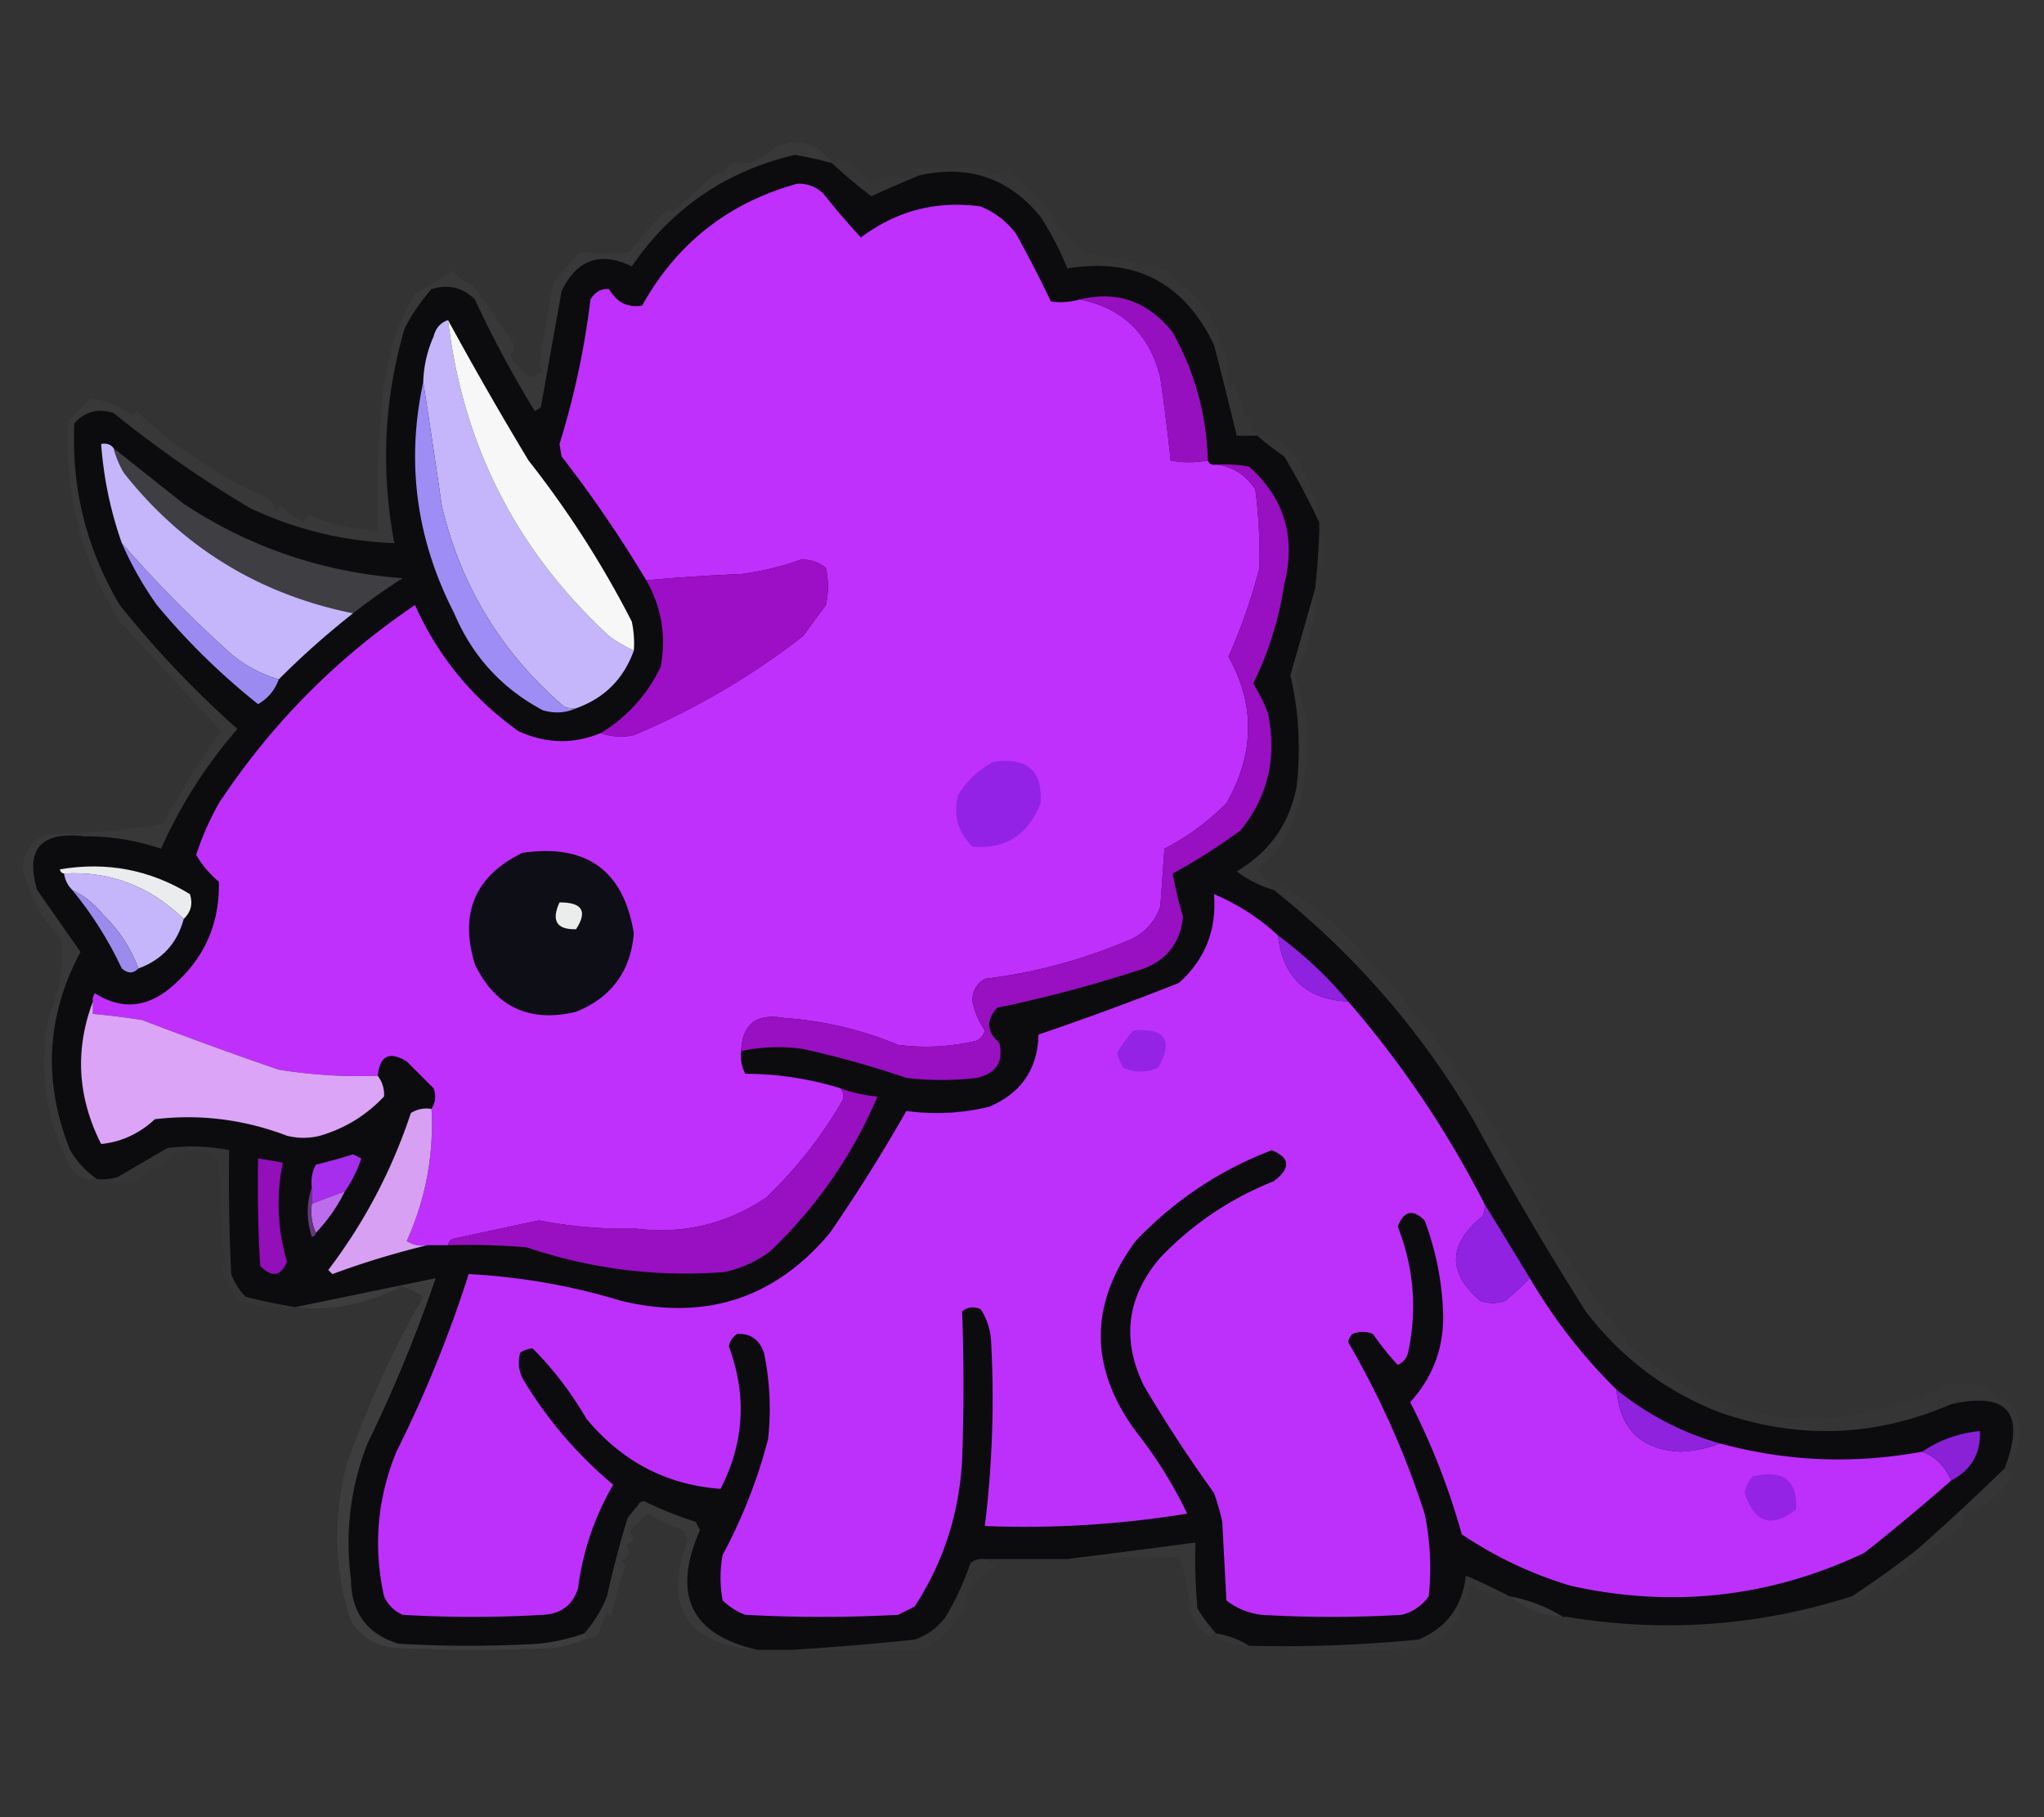 <svg xmlns="http://www.w3.org/2000/svg" width="495" height="440" style="shape-rendering:geometricPrecision;text-rendering:geometricPrecision;image-rendering:optimizeQuality;fill-rule:evenodd;clip-rule:evenodd"><rect width="100%" height="100%" fill="#333333" stroke="none"/><path fill="#0d0d10" d="M201.5 39.5a112.112 112.112 0 0 0 9.5 8 587.417 587.417 0 0 1 11.5-5c12.006-2.74 21.839.594 29.5 10a74.177 74.177 0 0 1 6.5 12.5c16.434-2.7 28.268 3.467 35.5 18.5 1.897 7.316 3.73 14.65 5.5 22h5a63.382 63.382 0 0 0 6.5 5 185.97 185.97 0 0 1 8.5 16v2a198.913 198.913 0 0 1-1 14c-1.962 6.9-3.962 13.9-6 21 2.044 8.806 2.544 17.806 1.5 27-1.747 8.988-6.581 15.821-14.5 20.5a28.53 28.53 0 0 0 9 4.5c19.663 15.672 35.829 34.339 48.5 56a788.929 788.929 0 0 0 27 46c8.57 11.246 19.404 19.412 32.5 24.5 18.999 6.618 37.666 5.952 56-2 13.739-3.076 18.072 2.091 13 15.5a596.694 596.694 0 0 1-21 19.5 230.945 230.945 0 0 1-16 11.5c-22.565 7.231-45.565 8.898-69 5h-1c-3.944-2.464-8.277-4.13-13-5a154.86 154.86 0 0 0-10.5-5c-.847 7.498-4.681 12.664-11.5 15.5a335.165 335.165 0 0 1-41 1.5c-2.39-1.52-5.057-2.52-8-3a40.775 40.775 0 0 1-4.5-6 128.507 128.507 0 0 1-.5-16 3704.157 3704.157 0 0 1-31 4h-20c-1.322-.17-2.489.163-3.5 1a66.256 66.256 0 0 1-6 13c-1.938 2.606-4.438 4.439-7.5 5.5a689.767 689.767 0 0 1-30 2.5h-8c-16.18-3.64-20.847-13.307-14-29l-1-2a94.179 94.179 0 0 1-12.5-5c-.765.07-1.265.403-1.5 1a81.316 81.316 0 0 0-2.5 3 245.454 245.454 0 0 0-5 19c-1.343 3.362-3.176 6.362-5.5 9a48.054 48.054 0 0 1-11 2.5 289.106 289.106 0 0 1-34 0c-7.59-2.338-11.424-7.505-11.5-15.5-1.491-11.372-.158-22.372 4-33a345.236 345.236 0 0 0 16.5-40c-11.316 2.328-22.65 4.662-34 7a141.901 141.901 0 0 1-12-2.5 15.83 15.83 0 0 1-3.5-5.5c-.5-9.994-.666-19.994-.5-30a45.527 45.527 0 0 0-15-.5l-12 7c-1.634.494-3.3.66-5 .5-2.64-1.809-4.806-4.142-6.5-7-6.643-16.456-5.81-32.456 2.5-48L9 215.5c-2.933-9.914.9-14.248 11.5-13a56.645 56.645 0 0 1 18.5 3 116.842 116.842 0 0 1 18.5-29 242.5 242.5 0 0 1-28.5-30c-8.068-13.607-11.735-28.273-11-44 2.56-2.85 5.726-3.683 9.5-2.5a282.643 282.643 0 0 0 33 23c11.125 5.239 22.792 8.073 35 8.5-3.337-17.591-2.504-34.924 2.5-52a46.45 46.45 0 0 1 6.5-9.5c4.091-1.227 7.591-.394 10.5 2.5a261.744 261.744 0 0 0 14.5 27 3.646 3.646 0 0 0 1.5-1l5-28c3.69-7.68 9.356-9.68 17-6 9.664-14.085 22.83-23.085 39.5-27a88.17 88.17 0 0 1 9 2Z" style="opacity:.989"/><path fill="#f3f4f4" d="M222.5 42.5a587.417 587.417 0 0 0-11.5 5 112.112 112.112 0 0 1-9.5-8c.923-.803 1.923-.97 3-.5 2.636 1.15 4.636 2.983 6 5.5l5-2c2.286.92 4.619.92 7 0Z" style="opacity:.016"/><path fill="#c031fd" d="M261.5 72.5c10.431 2.116 16.931 8.45 19.5 19a480.942 480.942 0 0 1 2.5 20c2.912.568 5.912.568 9 0 .342.838 1.008 1.172 2 1 3.977.433 7.143 2.433 9.5 6a124.584 124.584 0 0 1 1 19 136.906 136.906 0 0 1-7.5 21.5c6.507 11.613 6.34 23.446-.5 35.5-4.46 4.468-9.46 8.135-15 11l-1 14c-1.5 4.167-4.333 7-8.5 8.5a127.321 127.321 0 0 1-34 9c-2.094 1.255-3.094 3.088-3 5.5a19.326 19.326 0 0 0 3 7c-.318 1.147-.984 1.981-2 2.5a52.76 52.76 0 0 1-19 1 87.22 87.22 0 0 0-27.5-6.5c-6.773-1.229-10.273 1.438-10.5 8-.239 1.967.094 3.801 1 5.5a78.325 78.325 0 0 1 23 3.5c.803.923.97 1.923.5 3a104.69 104.69 0 0 1-18.5 23.5c-9.536 6.398-20.036 8.898-31.5 7.5a112.01 112.01 0 0 1-23.5-2c-7.027 1.503-14.027 3.003-21 4.5-.556.383-.889.883-1 1.5h-5c-1.788.285-3.455-.048-5-1 4.584-10.167 6.584-20.833 6-32 .973-1.568 1.14-3.235.5-5l-6.5-6.5c-4.204-2.544-6.537-1.377-7 3.5a124.356 124.356 0 0 1-24-1.5 972.71 972.71 0 0 1-33-12c-3.99-.642-7.99-1.142-12-1.5v-3a2.427 2.427 0 0 1 .5-2c6.382 4.048 12.55 3.548 18.5-1.5 7.9-6.711 11.733-15.211 11.5-25.5-2.25-1.909-4.084-4.075-5.5-6.5a69.319 69.319 0 0 1 5.5-12.5c12.645-19.145 28.478-35.145 47.5-48 5.56 12.398 13.894 22.565 25 30.5 6.619 3.089 13.285 3.256 20 .5 2.613.935 5.279 1.102 8 .5a180.275 180.275 0 0 0 41-24l5.5-7.5c.667-3 .667-6 0-9-1.739-1.394-3.739-2.061-6-2a69.872 69.872 0 0 1-14.5 3.5c-7.692.308-15.358.808-23 1.5a302.871 302.871 0 0 0-20.5-30l-.5-3a198.779 198.779 0 0 0 7.5-35c1.113-1.83 2.613-2.663 4.5-2.5 1.855 3.233 4.521 4.566 8 4 8.387-15.053 20.887-24.886 37.5-29.5 2.544-.116 4.711.717 6.5 2.5a165.474 165.474 0 0 0 9 10.5c8.645-6.493 18.312-8.993 29-7.5 3.402 1.4 6.236 3.566 8.5 6.5a300.876 300.876 0 0 1 8.5 16.5c2.347.334 4.681.167 7-.5Z" style="opacity:.996"/><path fill="#fefffe" d="M148.5 60.5c.397-1.025 1.063-1.192 2-.5a2.427 2.427 0 0 1-2 .5Z" style="opacity:.004"/><path fill="#f1f1f1" d="M304.5 105.5h-5c-1.77-7.35-3.603-14.684-5.5-22-7.232-15.033-19.066-21.2-35.5-18.5a74.177 74.177 0 0 0-6.5-12.5c-7.661-9.406-17.494-12.74-29.5-10-.418-.722-1.084-1.222-2-1.5l2.5-.5c5.013.071 10.013.071 15 0 1.654 1.763 3.487 2.096 5.5 1 5.691 3.524 10.191 8.19 13.5 14l6 6c6.425.78 12.925 2.114 19.5 4a190.843 190.843 0 0 1 9.5 9c3.433 5.826 5.266 11.826 5.5 18 .346 1.196.846 1.196 1.5 0 1.278 5.137 3.112 9.47 5.5 13Z" style="opacity:.014"/><path fill="#9810c0" d="M261.5 72.5c9.043-2.184 16.543.483 22.5 8 5.385 9.656 8.218 19.99 8.5 31-3.088.568-6.088.568-9 0a480.942 480.942 0 0 0-2.5-20c-2.569-10.55-9.069-16.884-19.5-19Z" style="opacity:.996"/><path fill="#c6b7fd" d="M108.5 77.5c3.596 30.359 16.596 55.859 39 76.5a30.137 30.137 0 0 0 6 3.5c-2.464 6.893-7.131 11.56-14 14a4.934 4.934 0 0 1-3-.5c-15.069-12.97-24.902-29.136-29.5-48.5a3227.557 3227.557 0 0 0-4.5-30 28.78 28.78 0 0 1 2.5-11c.498-2.044 1.665-3.378 3.5-4Z" style="opacity:.996"/><path fill="#f8f8f9" d="M108.5 77.5a886.018 886.018 0 0 0 19.5 34 238.98 238.98 0 0 1 25 39c.497 2.31.663 4.643.5 7a30.137 30.137 0 0 1-6-3.5c-22.404-20.641-35.404-46.141-39-76.5Z" style="opacity:.996"/><path fill="#9f8ef6" d="M102.5 92.5a3227.557 3227.557 0 0 1 4.5 30c4.598 19.364 14.431 35.53 29.5 48.5a4.934 4.934 0 0 0 3 .5c-2.466 1.134-5.133 1.301-8 .5-9.946-5.28-17.113-13.113-21.5-23.5-9.202-17.907-11.702-36.573-7.5-56Z" style="opacity:.996"/><path fill="#eaebea" d="M304.5 105.5c3.439.089 6.272 1.422 8.5 4 3.534 5.13 5.701 10.797 6.5 17a185.97 185.97 0 0 0-8.5-16 63.382 63.382 0 0 1-6.5-5Z" style="opacity:.016"/><path fill="#f7f7f8" d="M27.5 108.5a6228.88 6228.88 0 0 0 17 13.5c16.027 10.565 33.694 16.565 53 18a157.467 157.467 0 0 0-12 8.5c-22.745-4.613-41.245-15.946-55.5-34a23.413 23.413 0 0 1-2.5-6Z" style="opacity:.221"/><path fill="#c6b7fc" d="M27.5 108.5a23.413 23.413 0 0 0 2.5 6c14.255 18.054 32.755 29.387 55.5 34a201.76 201.76 0 0 0-18 16 31.868 31.868 0 0 1-13-7.5 299.615 299.615 0 0 1-25-25.5 91.651 91.651 0 0 1-5-24c1.291-.237 2.291.096 3 1Z" style="opacity:.993"/><path fill="#ededed" d="M201.5 39.5a88.17 88.17 0 0 0-9-2c-16.67 3.915-29.836 12.915-39.5 27-7.644-3.68-13.31-1.68-17 6l-5 28c-.414.457-.914.79-1.5 1a261.744 261.744 0 0 1-14.5-27c-2.909-2.894-6.409-3.727-10.5-2.5a46.45 46.45 0 0 0-6.5 9.5c-5.004 17.076-5.837 34.409-2.5 52-12.208-.427-23.875-3.261-35-8.5a282.643 282.643 0 0 1-33-23c-3.774-1.183-6.94-.35-9.5 2.5-.735 15.727 2.932 30.393 11 44a242.5 242.5 0 0 0 28.5 30 116.842 116.842 0 0 0-18.5 29 56.645 56.645 0 0 0-18.5-3c-10.6-1.248-14.433 3.086-11.5 13l10.5 15c-8.31 15.544-9.143 31.544-2.5 48 1.694 2.858 3.86 5.191 6.5 7-2.825.419-4.991-.581-6.5-3-6.144-11.843-7.81-24.177-5-37 2.491-5.789 3.491-11.789 3-18-4.865-4.877-8.031-10.71-9.5-17.5.344-4.064 2.344-6.73 6-8a192.112 192.112 0 0 0 28-2.5 211.679 211.679 0 0 1 14-22.5A50815.836 50815.836 0 0 0 29 150.5c-9.264-14.89-13.43-31.057-12.5-48.5a65.546 65.546 0 0 1 5.5-5.5c3.683.48 7.017 1.813 10 4l1-1c9.042 8.443 19.209 15.276 30.5 20.5 2.094.862 3.094 2.028 3 3.5a3.647 3.647 0 0 0 1.5-1 32.36 32.36 0 0 0 5.5 4l1-2a45.32 45.32 0 0 0 17 4 214.946 214.946 0 0 1 1.5-35c1.105-8.378 3.605-15.878 7.5-22.5a66.67 66.67 0 0 0 9-5.5 10.503 10.503 0 0 0 5 3.5l9.5 13.5c.684 1.284.517 2.45-.5 3.5a19.742 19.742 0 0 0 5 5.5l3-1.5-1-1a443.208 443.208 0 0 1 3.5-20.5 93.177 93.177 0 0 1 6.5-7.5c3.925.518 7.925.518 12 0a71.123 71.123 0 0 1 9.5-10.5l1 1a154.167 154.167 0 0 1 11-10l1 1a7.292 7.292 0 0 1 2-3c1.43-.194 2.93-.194 4.5 0a21.714 21.714 0 0 0 6.5-4c5.652-2.181 10.152-.848 13.5 4Z" style="opacity:.028"/><path fill="#f0f0f0" d="M319.5 128.5c1.289 4.746.956 9.413-1 14 .498-4.652.831-9.319 1-14Z" style="opacity:.006"/><path fill="#9e0fc7" d="M145.5 177.5c6.36-3.864 11.193-9.197 14.5-16 1.391-7.488.224-14.488-3.5-21a458.315 458.315 0 0 1 23-1.5 69.872 69.872 0 0 0 14.5-3.5c2.261-.061 4.261.606 6 2 .667 3 .667 6 0 9l-5.5 7.5a180.275 180.275 0 0 1-41 24c-2.721.602-5.387.435-8-.5Z" style="opacity:.996"/><path fill="#9c8cf2" d="M29.5 131.5a299.615 299.615 0 0 0 25 25.5 31.868 31.868 0 0 0 13 7.5c-.92 2.589-2.586 4.589-5 6a166.768 166.768 0 0 1-24.5-24 83.665 83.665 0 0 1-8.5-15Z" style="opacity:.996"/><path fill="#9423e6" d="M240.5 184.5c8.212-1.274 12.046 2.059 11.5 10-2.969 7.66-8.469 11.16-16.5 10.5-3.546-3.452-4.713-7.618-3.5-12.5 2.157-3.476 4.99-6.143 8.5-8Z" style="opacity:.996"/><path fill="#e9eaea" d="M318.5 142.5c.233 7.51-1.433 14.51-5 21 4.639 13.255 3.973 26.255-2 39-1.882 3.123-4.215 5.789-7 8 1.357 1.686 2.69 3.352 4 5a28.53 28.53 0 0 1-9-4.5c7.919-4.679 12.753-11.512 14.5-20.5 1.044-9.194.544-18.194-1.5-27 2.038-7.1 4.038-14.1 6-21Z" style="opacity:.019"/><path fill="#0e0f16" d="M126.5 206.5c15.527-2.257 24.527 4.243 27 19.5-.766 9.196-5.433 15.529-14 19-11.32 2.679-19.487-1.154-24.5-11.5-3.789-12.407.044-21.407 11.5-27Z" style="opacity:.997"/><path fill="#c6b6fb" d="M44.5 222.5c-1.598 5.93-5.264 9.93-11 12-1.817-4.96-4.65-9.293-8.5-13-2.106-2.618-4.606-4.618-7.5-6-1.1-1.105-1.767-2.438-2-4 11.08-.649 20.746 3.018 29 11Z" style="opacity:.996"/><path fill="#ecedef" d="M44.5 222.5c-8.254-7.982-17.92-11.649-29-11-.543-.06-.876-.393-1-1 11.3-1.923 21.8.077 31.5 6 .748 2.34.248 4.34-1.5 6Z" style="opacity:.996"/><path fill="#f0f1f1" d="M485.5 355.5c5.072-13.409.739-18.576-13-15.5-18.334 7.952-37.001 8.618-56 2-13.096-5.088-23.93-13.254-32.5-24.5a788.929 788.929 0 0 1-27-46c-12.671-21.661-28.837-40.328-48.5-56 .65-.304 1.317-.637 2-1l11 7.5c21.829 21.524 39.329 46.024 52.5 73.5l14 22c2.77 2.101 4.77 4.768 6 8 22.958 20.327 49.125 23.493 78.5 9.5 6.107-.261 11.274 1.905 15.5 6.5 2.017 5.247 1.184 9.914-2.5 14Z" style="opacity:.014"/><path fill="#9910c2" d="M294.5 112.5a32.462 32.462 0 0 1 8 .5c8.559 7.629 11.392 17.129 8.5 28.5a81.738 81.738 0 0 1-7.5 24 44.11 44.11 0 0 1 3.5 7c2.333 10.65.166 20.15-6.5 28.5a140.98 140.98 0 0 1-16.5 10.5 91.88 91.88 0 0 0 2.5 10.5c-.744 6.748-4.411 11.082-11 13a317.376 317.376 0 0 1-34 9c-2.74 2.979-2.573 5.812.5 8.5 1.091 4.598-.743 7.431-5.5 8.5a72.464 72.464 0 0 1-17 0 231.381 231.381 0 0 0-25-7 42.34 42.34 0 0 0-15 .5c.227-6.562 3.727-9.229 10.5-8a87.22 87.22 0 0 1 27.5 6.5 52.76 52.76 0 0 0 19-1c1.016-.519 1.682-1.353 2-2.5a19.326 19.326 0 0 1-3-7c-.094-2.412.906-4.245 3-5.5a127.321 127.321 0 0 0 34-9c4.167-1.5 7-4.333 8.5-8.5l1-14c5.54-2.865 10.54-6.532 15-11 6.84-12.054 7.007-23.887.5-35.5a136.906 136.906 0 0 0 7.5-21.5c.152-6.336-.181-12.67-1-19-2.357-3.567-5.523-5.567-9.5-6Z" style="opacity:.996"/><path fill="#be31fc" d="M309.5 226.5c1.181 10.183 6.848 15.517 17 16 12.951 14.963 23.951 31.297 33 49a4.934 4.934 0 0 1-.5 3c-8.343 6.804-8.51 13.637-.5 20.5 2 .667 4 .667 6 0a87.255 87.255 0 0 0 6-5.5 129.777 129.777 0 0 0 21 27c.768 9.529 5.934 14.529 15.5 15a30.04 30.04 0 0 0 9.5-2c16.161 4.386 32.494 5.053 49 2 3.289 1.289 5.622 3.622 7 7a535.126 535.126 0 0 1-21 17.5c-22.68 10.759-46.347 13.426-71 8-9.507-2.831-18.341-6.998-26.5-12.5a169.576 169.576 0 0 0-12.5-32c5.418-5.916 8.084-12.916 8-21-.214-7.956-1.714-15.623-4.5-23-2.864-2.826-5.031-2.326-6.5 1.5 3.897 9.936 4.731 20.103 2.5 30.5-.368 1.41-1.201 2.41-2.5 3a66.784 66.784 0 0 1-6-7.5c-1.667-.667-3.333-.667-5 0a3.943 3.943 0 0 0-1 2 210.261 210.261 0 0 1 18.5 41.5 64.31 64.31 0 0 1 1 20c-1.613 2.277-3.78 3.777-6.5 4.5a289.106 289.106 0 0 1-34 0c-3.196-.396-6.03-1.562-8.5-3.5l-1-19a54.628 54.628 0 0 0-2-7 337.282 337.282 0 0 1-17-26c-5.448-11.174-4.115-21.508 4-31 7.823-8.155 16.99-14.322 27.5-18.5 4.136-3.168 3.969-5.668-.5-7.5-12.589 4.805-23.589 12.138-33 22-11.231 15.281-11.231 30.614 0 46 4.957 6.263 9.123 12.93 12.5 20a244.38 244.38 0 0 1-49 3 253.964 253.964 0 0 0 1.5-45c-.21-2.734-1.044-5.234-2.5-7.5-1.612-.72-3.112-.554-4.5.5a487.75 487.75 0 0 1 0 36c-.686 12.933-4.52 24.767-11.5 35.5l-4 2a342.33 342.33 0 0 1-37 0 15.83 15.83 0 0 1-5.5-3.5 30.485 30.485 0 0 1 0-11 125.905 125.905 0 0 0 11-28 66.025 66.025 0 0 0-1-21c-1.172-3.203-3.339-4.703-6.5-4.5-1.074.739-1.741 1.739-2 3 4.412 11.807 3.745 23.307-2 34.5-13.081-.96-23.914-6.627-32.5-17-3.672-6.318-8.006-11.984-13-17a6.293 6.293 0 0 0-3 1c-.706 2.471-.373 4.805 1 7 5.757 9.492 12.924 17.825 21.5 25-4.516 7.742-7.349 16.075-8.5 25-1.266 4.107-4.1 6.274-8.5 6.5a289.106 289.106 0 0 1-34 0c-2.07-.948-3.57-2.448-4.5-4.5-2.643-12-1.643-23.667 3-35a297.637 297.637 0 0 0 17.5-43 153.934 153.934 0 0 1 37 6.5c20.421 4.865 37.255-.635 50.5-16.5a411.125 411.125 0 0 0 18.5-29.5c6.69.926 13.357.592 20-1 7.778-3.273 11.778-9.106 12-17.5a726.267 726.267 0 0 0 34-12.5c6.343-5.68 9.176-12.847 8.5-21.5 5.827 2.485 10.994 5.819 15.5 10Z" style="opacity:.996"/><path fill="#eceded" d="M135.5 218.5c5.516-.027 6.849 2.14 4 6.5-4.705.106-6.038-2.061-4-6.5Z" style="opacity:.996"/><path fill="#9c8cee" d="M17.5 215.5c2.894 1.382 5.394 3.382 7.5 6 3.85 3.707 6.683 8.04 8.5 13-1.208 1.282-2.542 1.282-4 0-3.236-6.885-7.236-13.218-12-19Z" style="opacity:.996"/><path fill="#8f23df" d="M309.5 226.5a96.331 96.331 0 0 1 17 16c-10.152-.483-15.819-5.817-17-16Z" style="opacity:.996"/><path fill="#dda5f8" d="M22.5 242.5v3c4.01.358 8.01.858 12 1.5a972.71 972.71 0 0 0 33 12 124.356 124.356 0 0 0 24 1.5c1.122 1.552 1.622 3.218 1.5 5-4.314 4.573-9.48 7.739-15.5 9.5a16.242 16.242 0 0 1-8 0c-10.408-3.96-21.075-5.293-32-4-3.78 3.506-8.113 5.506-13 6-5.738-11.32-6.404-22.82-2-34.5Z" style="opacity:.996"/><path fill="#9424e6" d="M274.5 249.5c7.719-.63 9.719 2.37 6 9-2.872 1.283-5.705 1.283-8.5 0a16.2 16.2 0 0 1-1.5-3.5 32.924 32.924 0 0 1 4-5.5Z" style="opacity:.996"/><path fill="#9a10c3" d="M203.5 263.5a33.691 33.691 0 0 0 9 2c-6.042 14.226-14.708 26.726-26 37.5-3.295 2.434-6.962 4.101-11 5-16.403 1.266-32.403-.734-48-6-6.325-.5-12.658-.666-19-.5.111-.617.444-1.117 1-1.5 6.973-1.497 13.973-2.997 21-4.5a112.01 112.01 0 0 0 23.5 2c11.464 1.398 21.964-1.102 31.5-7.5a104.69 104.69 0 0 0 18.5-23.5c.47-1.077.303-2.077-.5-3Z" style="opacity:.996"/><path fill="#d9a1f3" d="M104.5 268.5c.584 11.167-1.416 21.833-6 32 1.545.952 3.212 1.285 5 1a203.668 203.668 0 0 0-23 7l-1-1c8.75-11.497 15.417-24.164 20-38 1.545-.952 3.212-1.285 5-1Z" style="opacity:.996"/><path fill="#e4e4e4" d="M71.5 316.5c-5.036.438-9.87-.228-14.5-2l-3.5-7 1-2a315.82 315.82 0 0 1-1.5-24c-2.56-2.849-5.726-3.683-9.5-2.5a140.089 140.089 0 0 1-12 7.5 24.77 24.77 0 0 1-8-1c1.7.16 3.366-.006 5-.5l12-7a45.527 45.527 0 0 1 15 .5c-.166 10.006 0 20.006.5 30a15.83 15.83 0 0 0 3.5 5.5 141.901 141.901 0 0 0 12 2.5Z" style="opacity:.016"/><path fill="#a82fed" d="M83.5 288.5a308.78 308.78 0 0 0-8 3v-4c-.24-1.967.094-3.801 1-5.5a137.834 137.834 0 0 0 9-2.5l2 1c-.996 2.951-2.33 5.617-4 8Z" style="opacity:.996"/><path fill="#bf6def" d="M83.5 288.5a40.59 40.59 0 0 1-7 10c-.968-2.107-1.302-4.441-1-7a308.78 308.78 0 0 1 8-3Z" style="opacity:.996"/><path fill="#63397d" d="M75.5 287.5v4c-.302 2.559.032 4.893 1 7-.06.543-.393.876-1 1-1.31-4.149-1.31-8.149 0-12Z" style="opacity:.996"/><path fill="#930fbb" d="m62.5 280.5 6 1c-1.659 8.089-1.326 16.089 1 24-1.494 3.575-3.66 3.909-6.5 1-.5-8.66-.666-17.327-.5-26Z" style="opacity:.996"/><path fill="#9223e3" d="M359.5 291.5c3.652 5.964 7.319 11.964 11 18a87.255 87.255 0 0 1-6 5.5c-2 .667-4 .667-6 0-8.01-6.863-7.843-13.696.5-20.5a4.934 4.934 0 0 0 .5-3Z" style="opacity:.996"/><path fill="#f2f3f3" d="M141.5 395.5c0 .667.333 1 1 1-2.454 1.121-5.121 1.954-8 2.5-13 .667-26 .667-39 0-4.52-.519-8.02-2.686-10.5-6.5-4.104-12.339-4.438-25.006-1-38a246.873 246.873 0 0 1 18.5-40.5 14.322 14.322 0 0 0-5.5-2.5c-8.185 4.338-16.685 6.005-25.5 5 11.35-2.338 22.684-4.672 34-7a345.236 345.236 0 0 1-16.5 40c-4.158 10.628-5.491 21.628-4 33 .076 7.995 3.91 13.162 11.5 15.5 11.333.667 22.667.667 34 0a48.054 48.054 0 0 0 11-2.5Z" style="opacity:.056"/><path fill="#8f23de" d="M391.5 336.5c7.513 6.049 15.846 10.383 25 13a30.04 30.04 0 0 1-9.5 2c-9.566-.471-14.732-5.471-15.5-15Z" style="opacity:.996"/><path fill="#8b22d8" d="M472.5 358.5c-1.378-3.378-3.711-5.711-7-7 4.184-2.841 8.851-4.507 14-5 .197 5.471-2.136 9.471-7 12Z" style="opacity:.996"/><path fill="#fefffe" d="M487.5 355.5c1.333.667 1.333.667 0 0Z" style="opacity:.004"/><path fill="#9424e6" d="M424.5 357.5c7.319-1.819 10.819.847 10.5 8-5.977 4.602-10.144 3.269-12.5-4 .252-1.573.918-2.906 2-4Z" style="opacity:.996"/><path fill="#e9eae9" d="M183.5 399.5c-17.239-1.407-22.906-10.24-17-26.5l-1-2.5a33.122 33.122 0 0 1-8.5-4 23.968 23.968 0 0 0-4.5 4.5c1.315 1.395.981 2.395-1 3 1.227 1.587.894 2.921-1 4l1 1a115.088 115.088 0 0 0-3.5 12.5l-1-1a22.981 22.981 0 0 0-2 5c-.671.752-1.504 1.086-2.5 1-.667 0-1-.333-1-1 2.324-2.638 4.157-5.638 5.5-9 1.413-6.4 3.08-12.734 5-19a81.316 81.316 0 0 1 2.5-3c.235-.597.735-.93 1.5-1a94.179 94.179 0 0 0 12.5 5l1 2c-6.847 15.693-2.18 25.36 14 29Z" style="opacity:.03"/><path fill="#edeeed" d="M485.5 355.5c.342.838 1.008 1.172 2 1-2.466 5.13-6.466 8.463-12 10 .17 1.322-.163 2.489-1 3.5a126.964 126.964 0 0 0-15 12 106.375 106.375 0 0 0-10 5.5c0-.667-.333-1-1-1a230.945 230.945 0 0 0 16-11.5 596.694 596.694 0 0 0 21-19.5Z" style="opacity:.01"/><path fill="#f1f2f1" d="M294.5 395.5c-.667 0-1 .333-1 1-2.765-1.496-4.599-3.83-5.5-7-.11-4.355-.943-8.522-2.5-12.5-8.988.04-17.988.207-27 .5a3704.157 3704.157 0 0 0 31-4c-.166 5.344.001 10.677.5 16a40.775 40.775 0 0 0 4.5 6Z" style="opacity:.022"/><path fill="#eeefee" d="M238.5 377.5c.763.768 1.763 1.268 3 1.5l-6 4 1 1c-2.132.918-2.799 2.251-2 4-2.525 5.192-6.359 9.025-11.5 11.5a810.462 810.462 0 0 1-31.5 0 689.767 689.767 0 0 0 30-2.5c3.062-1.061 5.562-2.894 7.5-5.5a66.256 66.256 0 0 0 6-13c1.011-.837 2.178-1.17 3.5-1Z" style="opacity:.011"/><path fill="#fefffe" d="M355.5 386.5c1.333.667 1.333.667 0 0Z" style="opacity:.004"/><path fill="#f2f2f2" d="M365.5 386.5c4.723.87 9.056 2.536 13 5-4.936-.309-9.269-1.976-13-5Z" style="opacity:.037"/><path fill="#dedfdf" d="M448.5 386.5c.667 0 1 .333 1 1-4.663 1.664-9.33 3.331-14 5-3.602-.708-7.269-.208-11 1.5a361.07 361.07 0 0 1-38 0 49.83 49.83 0 0 1-7-2.5c23.435 3.898 46.435 2.231 69-5Z" style="opacity:.013"/><path fill="#fefffe" d="M353.5 391.5c1.333.667 1.333.667 0 0ZM435.5 392.5c-.397 1.025-1.063 1.192-2 .5a2.428 2.428 0 0 1 2-.5Z" style="opacity:.004"/><path fill="#e8e9e9" d="M365.5 386.5c-3.591.058-6.758-.942-9.5-3a4.934 4.934 0 0 0-.5 3c-1.037 1.43-1.704 3.097-2 5-1.554 1.414-2.888 3.081-4 5a66.615 66.615 0 0 0-6 2.5c-13.84.827-27.506.661-41-.5a335.165 335.165 0 0 0 41-1.5c6.819-2.836 10.653-8.002 11.5-15.5a154.86 154.86 0 0 1 10.5 5Z" style="opacity:.013"/><path fill="#fefffe" d="M293.5 396.5h1c-.185.67-.519.67-1 0Z" style="opacity:.004"/><path fill="#f7f7f7" d="M294.5 396.5v-1c2.943.48 5.61 1.48 8 3-2.841-.06-5.507-.726-8-2Z" style="opacity:.018"/></svg>